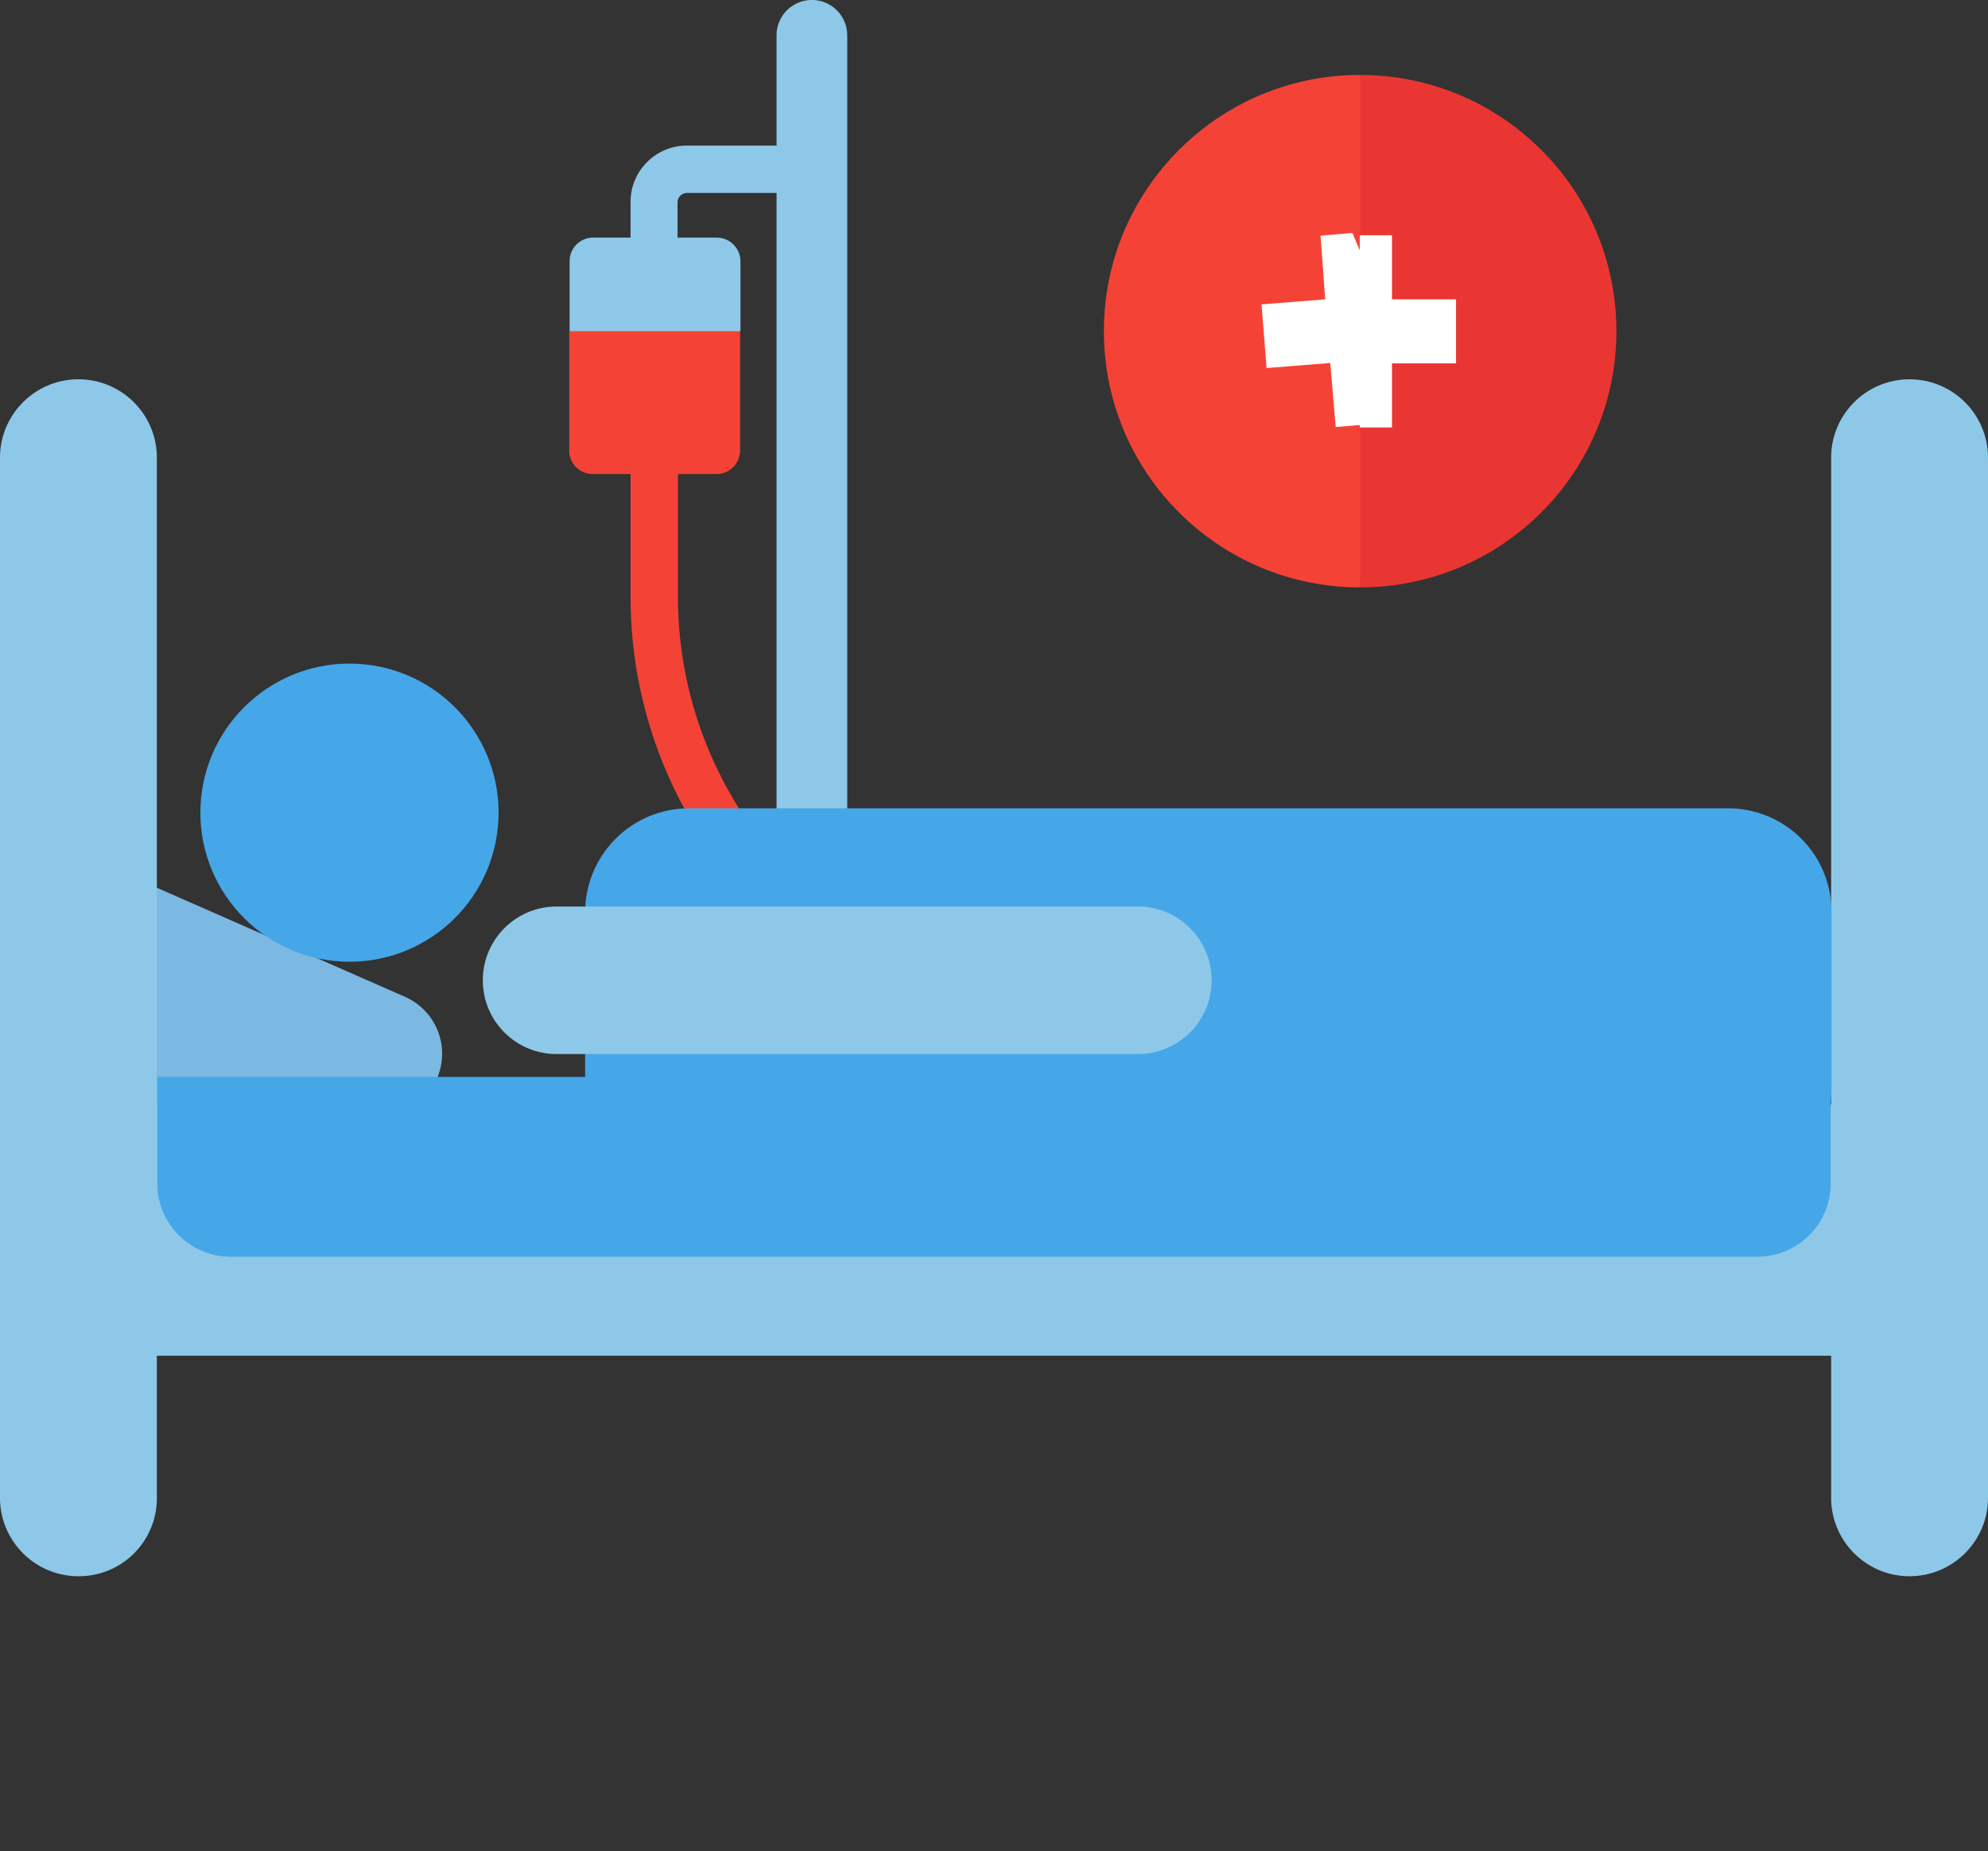 <svg xmlns="http://www.w3.org/2000/svg" viewBox="0 0 512 476.8" xmlns:v="https://vecta.io/nano"><rect x="0" y="0" width="512" height="476.8" fill="#333333" stroke="none"/><path d="M104.4 256.8l-76.2-33.5V297H104l8.5-19.1a16.02 16.02 0 0 0-8.1-21.1z" fill="#7bb9e2"/><path d="M222.5 263.2a6.03 6.03 0 0 1-4.6-2.1l-28.4-33.5a114.06 114.06 0 0 1-27.1-73.8v-35.9a6.1 6.1 0 0 1 12.2 0v35.9a102.29 102.29 0 0 0 24.2 66l28.4 33.5c1.06 1.228 1.582 2.83 1.45 4.447s-.906 3.113-2.15 4.153a7.32 7.32 0 0 1-4 1.3z" fill="#f44336"/><g fill="#8ec8e8"><path d="M209.1 335.5c-5.018-.018-9.082-4.082-9.1-9.1V9.1a9.1 9.1 0 0 1 9.1-9.1 9.1 9.1 0 0 1 9.1 9.1v317.3a9.07 9.07 0 0 1-9.1 9.1zM20.2 406C9.046 405.996.004 396.954 0 385.8V117.9c0-11.156 9.044-20.2 20.2-20.2s20.2 9.044 20.2 20.2v267.9A20.08 20.08 0 0 1 20.2 406zm471.6 0c-11.154-.004-20.196-9.046-20.2-20.2V117.9c0-11.156 9.044-20.2 20.2-20.2s20.2 9.044 20.2 20.2v267.9c-.004 11.154-9.046 20.196-20.2 20.2z"/><path d="M20.2 284.5h471.5v64.7H20.2z"/></g><g fill="#45a7e8"><path d="M40.5 277.4v27.4c-.004 5.014 1.986 9.823 5.531 13.369s8.355 5.535 13.369 5.531h393.2c5.014.004 9.823-1.986 13.369-5.531s5.535-8.355 5.531-13.369v-27.4z"/><circle cx="38.4" cy="38.4" r="38.4" transform="matrix(.099 -.995 .995 .099 47.998 243.73)"/><path d="M445 208.2H177.5a26.8 26.8 0 0 0-26.8 26.8v44.9c.007 14.357 11.643 25.993 26 26h269c14.357-.007 25.993-11.643 26-26V235c.039-7.102-2.758-13.927-7.771-18.958S452.103 208.187 445 208.2z"/></g><g fill="#8ec8e8"><path d="M293.05 271.5h-149.7c-10.493 0-19-8.507-19-19s8.507-19 19-19h149.7c10.493 0 19 8.507 19 19s-8.507 19-19 19zM168.5 78a6.06 6.06 0 0 1-6.1-6.1V52c.006-8.006 6.494-14.494 14.5-14.5h28.4a6.1 6.1 0 0 1 0 12.2h-28.4c-1.318.018-2.382 1.082-2.4 2.4V72a6.02 6.02 0 0 1-6 6z"/><path d="M184.6 61.2h-31.8a6.06 6.06 0 0 0-6.1 6.1v18l22 12.3 22-12.3v-18c-.013-3.363-2.737-6.087-6.1-6.1z"/></g><path d="M146.6 85.3V116a6.06 6.06 0 0 0 6.1 6.1h31.8a6.06 6.06 0 0 0 6.1-6.1V85.3zm203.7-66c-36.451 0-66 29.549-66 66s29.549 66 66 66c0-2.9 8.3-66 8.3-66l-8.3-66z" fill="#f44336"/><path d="M350.3 19.3v132c36.451 0 66-29.549 66-66s-29.549-66-66-66z" fill="#ea3632"/><g fill="#fff"><path d="M341.3 77.1l-16.4 1.3 1.3 16.4 16.4-1.3L344 110l8.2-.7 6.3-25.3-10.2-24-8.2.7z"/><path d="M358.5 110.1V93.6H375V77.1h-16.5V60.6h-8.3v49.5z"/></g></svg>